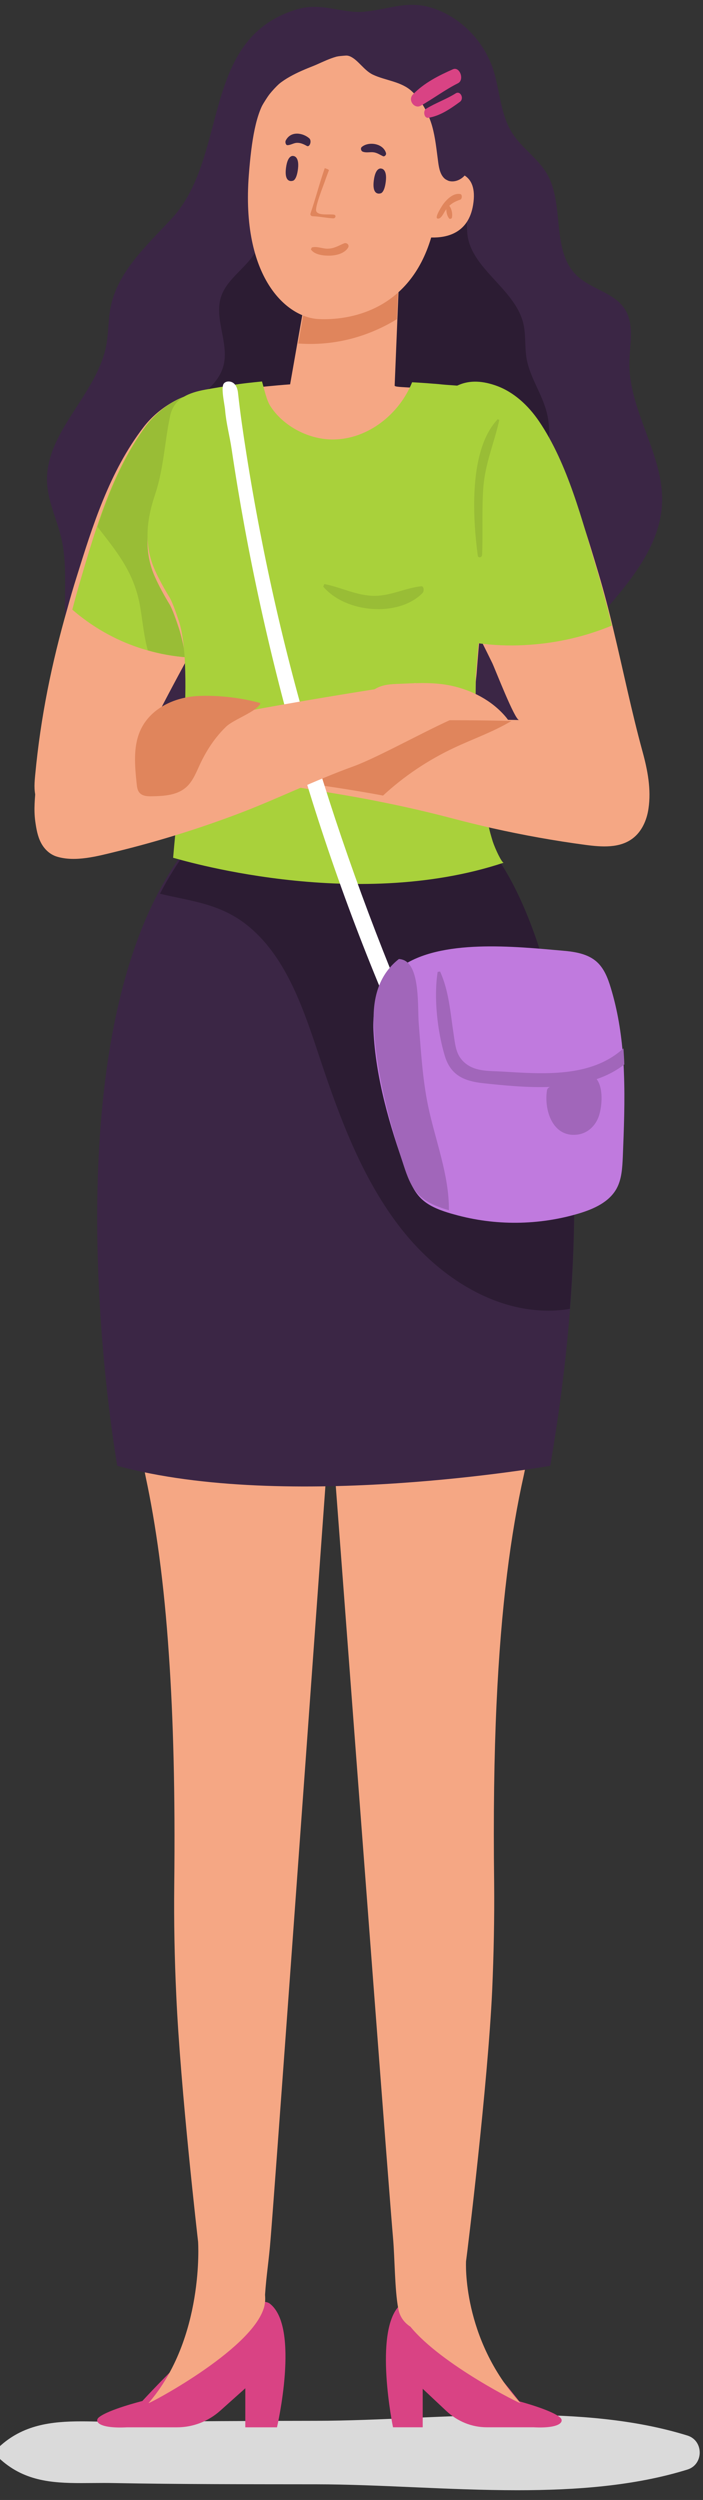 <svg width="56" height="199" xmlns="http://www.w3.org/2000/svg" xmlns:xlink="http://www.w3.org/1999/xlink" overflow="hidden"><rect width="100%" height="100%" fill="#333333" stroke="none"/><defs><clipPath id="clip0"><rect x="282" y="209" width="56" height="199"/></clipPath></defs><g clip-path="url(#clip0)" transform="translate(-282 -209)"><path d="M41.214-0.224C35.757-0.224 30.209 0.243 25.202 0.248 19.797 0.254 14.387 0.246 8.984 0.348 8.731 0.353 8.481 0.354 8.233 0.354 7.935 0.354 7.64 0.352 7.348 0.349 7.052 0.347 6.761 0.344 6.471 0.344 4.052 0.344 1.855 0.521-0.089 2.342-0.319 2.56-0.319 2.99-0.089 3.208 1.812 4.99 4.085 5.259 6.496 5.259 7.017 5.259 7.545 5.247 8.077 5.233 8.608 5.221 9.145 5.208 9.683 5.208 9.811 5.208 9.938 5.209 10.066 5.21 15.109 5.273 20.156 5.296 25.202 5.302 30.216 5.308 35.759 5.776 41.217 5.776 45.928 5.776 50.575 5.428 54.759 4.129 56.066 3.725 56.064 1.825 54.759 1.421 50.578 0.125 45.93-0.224 41.214-0.224" fill="#DADADA" fill-rule="evenodd" transform="matrix(1 0 0 -1 282 407)"/><path d="M13.07 54.427C12.323 51.609 11.625 48.705 9.666 46.589 7.694 44.459 5.354 42.371 4.803 39.503 4.616 38.533 4.652 37.529 4.474 36.555 3.742 32.568-0.455 29.605-0.248 25.553-0.168 24.005 0.571 22.576 0.907 21.063 1.742 17.308 0.211 12.807 2.669 9.877 3.349 9.067 4.274 8.486 4.886 7.624 5.799 6.341 5.934 4.557 7.042 3.441 8.296 2.18 10.352 2.236 12.033 2.782 13.715 3.327 15.281 4.271 17.027 4.538 20.853 5.125 24.499 2.367 28.367 2.483 29.273 2.51 30.191 2.696 31.081 2.518 33.083 2.118 34.441 0.002 36.453-0.34 38.105-0.62 39.721 0.4 40.851 1.654 43.025 4.065 44.019 7.521 43.464 10.738 43.321 11.567 43.081 12.401 43.189 13.236 43.346 14.419 44.172 15.382 44.94 16.288 46.799 18.488 48.599 21.003 48.737 23.897 48.92 27.772 46.076 31.273 46.135 35.152 46.156 36.578 46.546 38.132 45.804 39.344 44.963 40.72 43.065 40.968 41.916 42.092 40.016 43.952 40.87 47.243 39.807 49.695 39.116 51.291 37.573 52.101 36.717 53.547 35.903 54.922 35.801 56.696 35.369 58.204 34.725 60.448 33.014 62.353 30.87 63.209 28.636 64.102 27.165 63.269 25.012 63.069 23.233 62.904 21.639 63.853 19.639 63.25 15.188 61.906 14.083 58.244 13.07 54.427" fill="#3B2645" fill-rule="evenodd" transform="matrix(1 0 0 -1 286 273)"/><path d="M-0.131 11.639C-0.645 13.085 0.507 14.578 1.716 15.526 2.925 16.476 4.374 17.366 4.787 18.843 5.289 20.636 4.036 22.594 4.606 24.366 5.072 25.811 6.594 26.644 7.359 27.958 8.26 29.501 8.142 31.718 9.635 32.704 10.316 33.156 11.178 33.217 11.94 33.515 13.657 34.185 15.156 36.085 16.906 35.509 18.003 35.149 18.544 33.961 19.129 32.967 19.715 31.974 20.772 30.968 21.871 31.325 22.377 31.488 22.826 31.932 23.35 31.841 24.23 31.69 24.164 30.441 24.215 29.549 24.378 26.653 28.012 25.076 28.686 22.253 28.903 21.346 28.788 20.392 28.945 19.472 29.189 18.05 30.064 16.817 30.48 15.433 31.112 13.337 30.587 10.932 29.14 9.288 28.295 8.33 27.192 7.643 26.105 6.971 22.997 5.049 19.891 3.127 16.784 1.204 15.733 0.555 14.648-0.108 13.429-0.316 10.916-0.741 8.471 0.889 6.885 2.881 5.005 5.245 3.916 8.224 3.828 11.241 3.225 11.708 2.343 10.645 1.825 10.085 1.676 9.924 1.54 9.719 1.324 9.68 1.17 9.652 1.015 9.721 0.88 9.8-0.008 10.326-0.398 10.644-0.131 11.639" fill="#2C1C33" fill-rule="evenodd" transform="matrix(1 0 0 -1 295 257)"/><path d="M0.306-0.213 2.672-0.213 2.672 2.852 4.545 1.093C5.44 0.251 6.586-0.213 7.773-0.213L11.498-0.213C13.657-0.327 13.974 0.258 13.616 0.569 12.91 1.179 10.365 1.85 10.365 1.85 10.365 1.85 2.928 11.549 0.832 9.484-1.264 7.419 0.306-0.213 0.306-0.213" fill="#D94384" fill-rule="evenodd" transform="matrix(1 0 0 -1 313 402)"/><path d="M4.347 126.341C5.289 126.416 6.123 126.548 6.877 126.694L6.944 126.694C7.308 126.77 7.651 126.861 7.987 126.958 8.626 127.124 9.199 127.312 9.704 127.506 12.267 128.499 13.121 129.707 13.121 129.707 13.121 129.707 14.164 128.047 15.597 125 15.63 124.923 16.188 123.702 16.444 123.112 17.048 121.717 17.702 120.114 18.348 118.316 19.082 116.317 19.795 114.095 20.46 111.652 23.259 101.302 20.777 83.714 19.136 75.501 18.988 74.779 18.84 74.134 18.725 73.571 17.696 68.969 16.915 63.222 16.552 55.35 16.363 51.227 16.296 46.52 16.363 41.093 16.39 38.268 16.329 35.408 16.209 32.617 15.859 25.044 14.225 11.695 14.124 11.002 14.124 11.002 13.776 4.872 18.459-0.289 18.582-0.424 12.185 2.744 9.697 5.789 9.169 6.135 8.837 6.608 8.721 7.25 8.439 8.779 8.449 11.259 8.31 12.841 7.759 19.054-0.274 126.229-0.274 126.229 1.474 126.159 3.002 126.201 4.347 126.341" fill="#F5A784" fill-rule="evenodd" transform="matrix(1 0 0 -1 305 400)"/><path d="M14.065-0.216 11.541-0.216 11.541 2.892 9.547 1.109C8.592 0.255 7.37-0.216 6.105-0.216L2.132-0.216C-0.169-0.333-0.506 0.262-0.124 0.576 0.627 1.197 3.34 1.878 3.34 1.878 3.34 1.878 11.691 11.037 13.504 9.62 15.911 7.74 14.065-0.216 14.065-0.216" fill="#D94384" fill-rule="evenodd" transform="matrix(1 0 0 -1 290 402)"/><path d="M0.957 111.44C2.119 115.898 4.102 120.218 6.189 123.852 6.753 124.843 7.333 125.779 7.903 126.653 8.732 127.935 10.939 127.86 13.36 127.416 15.293 127.082 17.36 126.501 18.951 126.21 19.672 126.07 20.281 125.981 20.75 126.001 20.75 126.001 13.078 18.933 12.551 12.735 12.425 11.097 12.212 9.857 12.113 8.333 12.127 8.148 12.134 7.961 12.116 7.761L12.071 7.488C12.044 7.355 12.023 7.281 11.989 7.198 10.856 3.823 2.697-0.446 2.832-0.287 7.301 4.867 6.78 12.556 6.78 12.556 6.78 12.556 5.368 24.75 5.04 32.206 4.905 35.083 4.848 38.036 4.88 40.955 4.962 48.243 4.803 54.228 4.456 59.247 4.065 65.093 3.416 69.628 2.613 73.399 2.505 73.961 2.364 74.606 2.221 75.328 1.176 80.791-0.217 90.416-0.25 99.284-0.263 103.743 0.071 107.987 0.957 111.44" fill="#F5A784" fill-rule="evenodd" transform="matrix(1 0 0 -1 291 400)"/><path d="M37.395 13.646C37.098 9.885 36.594 5.78 35.832 1.322 35.832 1.322 14.87-2.383 1.343 1.322 1.343 1.322-3.885 30.601 4.555 46.846 5.273 48.228 6.087 49.514 7.012 50.676 7.012 50.676 17.896 47.122 31.482 49.811 31.482 49.811 39.482 39.982 37.395 13.646" fill="#3B2645" fill-rule="evenodd" transform="matrix(1 0 0 -1 290 327)"/><path d="M32.396-0.184C32.049-0.246 31.702-0.288 31.349-0.309 26.612-0.604 22.075 2.244 19.01 6.125 15.944 10.004 14.132 14.814 12.537 19.595 11.24 23.495 9.903 27.671 6.856 30.216 4.62 32.089 2.229 32.253-0.258 32.859 0.456 34.235 1.266 35.514 2.185 36.67 2.185 36.67 13.008 33.134 26.517 35.81 26.517 35.81 34.472 26.027 32.396-0.184" fill="#2C1C33" fill-rule="evenodd" transform="matrix(1 0 0 -1 295 313)"/><path d="M17.687 24.69C17.566 23.778 17.273 22.803 16.752 21.758 16.054 20.296 15.312 18.855 14.549 17.428 14.335 17.018 12.665 13.926 12.045 12.784 10.94 10.751 9.849 8.718 8.835 6.656 8.173 5.313 7.516 3.969 6.768 2.674 5.976 1.289 5.041-0.09 3.352-0.333 1.931-0.535 0.262 0.077-0.143 1.545-0.309 2.132-0.251 2.751-0.193 3.35 0.235 7.904 1.118 12.219 2.367 16.564 2.595 17.4 2.837 18.228 3.101 19.064 4.357 23.095 5.712 27.447 8.422 30.983 9.556 32.467 11.325 33.511 12.623 33.629 12.623 33.629 13.75 33.01 14.948 31.819 16.461 30.315 18.086 27.907 17.687 24.69" fill="#F5A784" fill-rule="evenodd" transform="matrix(1 0 0 -1 285 274)"/><path d="M11.334 4.339C11.179 1.589 11.03-0.357 11.03-0.357 10.312-0.393 9.62-0.385 8.955-0.329 7.797-0.252 6.733-0.049 5.751 0.231 3.142 0.965 1.149 2.267-0.239 3.471-0.023 4.31 0.208 5.143 0.459 5.982 0.852 7.319 1.259 8.698 1.719 10.069 2.64 12.84 3.792 15.583 5.514 17.962 6.591 19.452 8.272 20.502 9.505 20.621 9.505 20.621 10.576 19.999 11.714 18.802 11.877 14.883 11.585 8.628 11.334 4.339" fill="#A9D13B" fill-rule="evenodd" transform="matrix(1 0 0 -1 288 261)"/><path d="M9.336 4.339C9.181 1.589 9.033-0.357 9.033-0.357 8.318-0.393 7.629-0.385 6.967-0.329 5.814-0.252 4.755-0.049 3.777 0.231 3.418 1.484 3.351 2.82 3.088 4.1 2.555 6.626 1.191 8.214-0.239 10.069 0.679 12.84 1.826 15.583 3.54 17.962 4.613 19.452 6.287 20.502 7.514 20.621 7.514 20.621 8.581 19.999 9.714 18.802 9.876 14.883 9.586 8.628 9.336 4.339" fill="#99BD36" fill-rule="evenodd" transform="matrix(1 0 0 -1 290 261)"/><path d="M27.805 0.333C25.086-0.355 21.199-0.467 17.265-0.313 16.259-0.279 15.254-0.223 14.262-0.153 13.25-0.084 12.258-0.001 11.307 0.089 6.394 0.542 2.474 1.167 2.257 1.203 3.459 7.312 3.512 15.077 2.244 19.011 2.042 19.616 1.737 20.512 1.502 20.902 1.097 21.562 0.672 22.341 0.354 23.049-0.543 25.038-0.348 27.026 0.341 29.104 0.854 30.641 1.015 32.114 1.238 33.608 1.326 34.227 1.427 34.853 1.562 35.485 1.866 36.854 3.059 37.309 4.363 37.55 4.834 37.636 6.224 37.867 6.448 37.904 7.276 38.044 8.128 38.127 8.87 38.203 9.059 38.224 9.242 38.245 9.418 38.259 10.408 38.356 11.111 38.406 11.111 38.406L12.434 45.94C12.637 48.067 15.239 48.573 17.297 48.622 18.707 48.655 19.856 48.49 19.856 48.49L19.438 38.307C19.438 38.203 19.938 38.195 20.828 38.141 21.037 38.129 21.266 38.113 21.516 38.098 21.82 38.078 22.164 38.057 22.536 38.023L22.671 38.015C22.839 38.002 23.008 37.984 23.17 37.967 24.093 37.869 25.206 37.841 26.193 37.591 26.691 37.465 27.11 37.306 27.468 37.084 28.008 36.749 28.407 36.278 28.575 35.59L28.622 35.353C28.642 35.214 28.665 35.082 28.683 34.943 29.005 32.411 28.116 29.744 27.555 27.338 27.258 26.088 27.03 24.85 26.833 23.599 26.773 23.203 26.645 22.222 26.632 22.132 26.503 21.187 26.395 20.241 26.3 19.289 26.173 17.989 26.065 16.683 25.963 15.362 25.943 15.091 25.896 14.834 25.896 14.562 25.788 9.259 26.43 4.435 27.056 2.002 27.125 1.752 27.192 1.522 27.252 1.327 27.462 0.695 27.65 0.333 27.805 0.333" fill="#F5A784" fill-rule="evenodd" transform="matrix(1 0 0 -1 294 278)"/><path d="M-0.245-0.343C3.148-0.593 5.843 0.509 7.611 1.59L7.755 4.967 5.303 6.621C3.277 6.568 0.73 6.088 0.535 4.041L-0.245-0.343" fill="#E0855C" fill-rule="evenodd" transform="matrix(1 0 0 -1 306 236)"/><path d="M-0.178 11.08C0.03 13.775 0.381 16.061 1.271 17.248 5.176 22.457 13.193 21.005 14.744 16.823 15.249 15.466 15.347 13.55 15.174 11.284 16.208 11.434 18.128 11.367 17.685 8.679 17.316 6.44 15.607 6.059 14.348 6.095 12.61 0.221 7.76-0.519 5.366-0.396 2.816-0.266-0.806 2.925-0.178 11.08" fill="#F5A784" fill-rule="evenodd" transform="matrix(1 0 0 -1 302 234)"/><path d="M0.301-0.395C0.301-0.395-0.378-0.626-0.219 0.628-0.077 1.755 0.39 1.578 0.39 1.578 0.39 1.578 0.853 1.557 0.739 0.571 0.623-0.415 0.301-0.395 0.301-0.395" fill="#3B2645" fill-rule="evenodd" transform="matrix(1 0 0 -1 305 223)"/><path d="M0.296-0.395C0.296-0.395-0.382-0.626-0.224 0.629-0.082 1.756 0.386 1.578 0.386 1.578 0.386 1.578 0.848 1.558 0.734 0.571 0.619-0.415 0.296-0.395 0.296-0.395" fill="#3B2645" fill-rule="evenodd" transform="matrix(1 0 0 -1 312 224)"/><path d="M1.609-0.088C1.232-0.022 0.35-0.186 0.193 0.185 0.06 0.492 0.768 2.245 0.871 2.546 0.983 2.876 1.096 3.171 1.206 3.462L1.108 3.528 0.87 3.619C0.449 2.413 0.127 1.148-0.268 0.003-0.302-0.096-0.223-0.209-0.098-0.212 0.458-0.228 0.993-0.355 1.548-0.381 1.733-0.389 1.802-0.122 1.609-0.088" fill="#E0855C" fill-rule="evenodd" transform="matrix(1 0 0 -1 307 226)"/><path d="M1.634-0.009C1.13 0.428 0.167 0.604-0.237-0.183-0.309-0.326-0.226-0.558-0.11-0.556 0.148-0.556 0.381-0.384 0.64-0.37 0.92-0.355 1.181-0.47 1.442-0.617 1.679-0.749 1.857-0.202 1.634-0.009" fill="#3B2645" fill-rule="evenodd" transform="matrix(1 0 0 -1 305 220)"/><path d="M1.746-0.178C1.508 0.612 0.338 0.753-0.184 0.298-0.302 0.195-0.238-0.017-0.115-0.068 0.172-0.19 0.487-0.079 0.789-0.128 1.054-0.171 1.261-0.318 1.504-0.432 1.628-0.491 1.792-0.333 1.746-0.178" fill="#3B2645" fill-rule="evenodd" transform="matrix(1 0 0 -1 311 221)"/><path d="M2.401 0.627C1.944 0.435 1.596 0.201 1.07 0.205 0.662 0.207 0.23 0.417-0.163 0.3L-0.234 0.15C0.043-0.29 0.813-0.366 1.297-0.349 1.816-0.331 2.438-0.173 2.726 0.281 2.862 0.494 2.627 0.721 2.401 0.627" fill="#E0855C" fill-rule="evenodd" transform="matrix(1 0 0 -1 307 229)"/><path d="M16.113 9.279 19.124 6.575C19.466 4.858 19.952 3.256 19.627 1.532 19.523 0.975 19.358 0.4 18.98-0.007 18.651-0.359 18.122-0.542 17.693-0.381L17.495-0.277C17.089 0.009 16.975 0.572 16.907 1.077 16.775 2.045 16.687 3.024 16.423 3.962 16.143 4.958 15.562 6.024 14.82 6.721 13.969 7.524 12.704 7.58 11.695 8.062 10.991 8.397 10.505 9.262 9.864 9.52 9.09 9.83 7.697 9.04 6.977 8.757 5.809 8.294 4.277 7.661 3.508 6.569 2.614 5.301 1.571 3.278 1.18 1.766 1.137 1.599 0.759 0.628 0.615 0.546-0.179 0.088-0.034 3.399-0.13 3.871-0.408 5.229-0.259 6.688 0.325 7.94 1.278 9.986 3.032 10.965 5.07 11.425 6.171 11.674 7.085 11.496 8.208 11.532 9.66 11.578 11.26 11.608 12.653 10.972 13.825 10.436 14.924 9.812 16.113 9.279" fill="#3B2645" fill-rule="evenodd" transform="matrix(1 0 0 -1 300 223)"/><path d="M28.122 1.328C16.035-2.683 2.007 1.685 1.792 1.721 2.13 5.912 3.512 16.67 2.244 20.577 2.042 21.177 1.737 22.067 1.502 22.455 1.097 23.11 0.672 23.884 0.354 24.586-0.543 26.562-0.348 28.536 0.341 30.599 0.854 32.125 1.015 33.588 1.238 35.072 1.326 35.687 1.427 36.308 1.562 36.935 1.866 38.295 3.059 38.747 4.363 38.986 4.834 39.072 6.224 39.301 6.448 39.338 7.276 39.476 8.128 39.559 8.87 39.635 9.079 38.924 9.222 38.157 9.558 37.64 10.638 35.997 12.703 34.976 14.62 35.017 17.319 35.072 19.803 37.019 20.828 39.573 21.037 39.559 21.266 39.545 21.516 39.531 21.82 39.51 22.164 39.49 22.536 39.456L22.671 39.448C22.839 39.435 23.008 39.417 23.17 39.4 23.58 39.358 24.026 39.338 24.485 39.297 25.059 39.241 25.646 39.165 26.193 39.027 26.691 38.902 27.109 38.742 27.468 38.523 27.583 38.454 27.689 38.377 27.785 38.295 28.157 37.984 28.44 37.585 28.575 37.04L28.622 36.805C28.642 36.667 28.665 36.536 28.683 36.398 29.005 33.884 28.116 31.235 27.555 28.846 27.258 27.604 27.03 26.375 26.833 25.133 26.773 24.739 26.645 23.765 26.632 23.676 26.503 22.737 26.395 21.799 26.3 20.853 26.233 20.204 26.003 17.491 25.963 16.953 25.943 16.684 25.896 16.429 25.896 16.159 25.875 15.097 25.883 14.061 25.917 13.052 26.023 9.63 26.415 6.606 26.848 4.597 26.915 4.266 26.982 3.962 27.056 3.686 27.125 3.438 27.192 3.21 27.252 3.016 27.462 2.389 27.968 1.328 28.122 1.328" fill="#A9D13B" fill-rule="evenodd" transform="matrix(1 0 0 -1 294 279)"/><path d="M6.917 4.423C8.575 4.072 10.163 3.252 11.261 1.966 11.507 1.678 11.736 1.34 11.727 0.963 11.717 0.525 11.376 0.15 10.978-0.032 10.58-0.214 10.13-0.241 9.692-0.261 7.712-0.355 5.73-0.381 3.748-0.372 2.751-0.368 1.704-0.342 0.837 0.15-0.796 1.075-0.552 3.47 1.077 4.264 1.706 4.571 2.472 4.548 3.154 4.581 4.42 4.64 5.667 4.685 6.917 4.423" fill="#F5A784" fill-rule="evenodd" transform="matrix(1 0 0 -1 311 268)"/><path d="M31.656 2.624C31.525 1.713 31.121 0.8 30.391 0.255 29.347-0.531 27.927-0.424 26.647-0.255 24.149 0.078 21.673 0.524 19.217 1.075 18.194 1.308 17.165 1.557 16.149 1.825 14.291 2.314 12.475 2.738 10.645 3.106 9.177 3.41 7.702 3.672 6.179 3.92 4.37 4.216 0.077 4.945-0.264 5.008L0.223 9.409C0.223 9.409 2.999 9.536 6.901 9.635 10.22 9.719 14.34 9.79 18.257 9.741 19.189 9.734 21.234 9.685 21.346 9.685 21.005 9.698 19.453 13.71 19.217 14.213 19.029 14.601 18.528 15.612 18.465 15.733 18.034 16.631 17.624 17.53 17.31 18.492 16.218 21.83 15.766 25.375 15.995 28.884 16.107 30.603 16.399 32.364 17.303 33.828 17.936 34.847 19.008 35.748 20.183 35.611 22.417 35.349 23.899 31.396 24.734 29.641 25.993 26.981 26.842 24.15 27.684 21.335 28.129 19.843 28.518 18.343 28.873 16.836 29.646 13.618 30.306 10.379 31.183 7.173 31.587 5.702 31.886 4.161 31.656 2.624" fill="#F5A784" fill-rule="evenodd" transform="matrix(1 0 0 -1 302 276)"/><path d="M19.743 5.612C18.287 4.738 16.692 4.189 15.188 3.481 13.092 2.498 11.175 1.209 9.513-0.329 8.063-0.054 6.607 0.182 5.102 0.406 3.316 0.673 1.522 0.941-0.257 1.228-0.113 1.515 0.059 1.79 0.258 2.045 1.398 3.507 3.145 4.45 4.909 5.197 5.205 5.325 5.507 5.446 5.816 5.561 9.87 5.656 15.147 5.726 19.743 5.612" fill="#E0855C" fill-rule="evenodd" transform="matrix(1 0 0 -1 303 272)"/><path d="M16.733 1.202C14.658 0.34 12.436-0.171 10.201-0.324 8.979-0.415 7.75-0.396 6.527-0.254L6.32-0.233C6.076-0.206 5.834-0.171 5.59-0.135 4.348 0.06 2.834 0.047 1.931 1.035 1.348 1.679 1.029 2.512 0.772 3.339-0.13 6.183-0.525 9.222-0.088 12.179 0.226 14.305 0.985 16.382 2.196 18.155 3.554 20.145 5.011 21.171 7.475 20.318 8.91 19.822 10.083 18.727 10.939 17.465 13.241 14.075 14.376 9.548 15.547 5.657 15.99 4.18 16.379 2.694 16.733 1.202" fill="#A9D13B" fill-rule="evenodd" transform="matrix(1 0 0 -1 314 260)"/><path d="M7.543 1.333C6.308 1.196 5.164 0.588 3.898 0.571 2.458 0.552 1.224 1.243-0.164 1.51L-0.252 1.306C1.541-0.812 5.735-1.146 7.652 0.786 7.805 0.94 7.78 1.359 7.543 1.333" fill="#99BD36" fill-rule="evenodd" transform="matrix(1 0 0 -1 308 257)"/><path d="M1.772 10.561 1.655 10.637C-0.642 8.236-0.364 2.918 0.059-0.223 0.091-0.449 0.394-0.379 0.404-0.171 0.477 1.571 0.376 3.316 0.491 5.056 0.622 7.081 1.345 8.643 1.772 10.561" fill="#99BD36" fill-rule="evenodd" transform="matrix(1 0 0 -1 320 253)"/><path d="M19.612 4.899C19.571 4.044 19.53 3.146 19.12 2.394 18.524 1.308 17.299 0.765 16.128 0.411 12.911-0.55 9.427-0.584 6.189 0.328 6.011 0.377 5.84 0.424 5.662 0.481 4.888 0.724 4.108 1.037 3.526 1.615 2.924 2.214 2.602 3.035 2.315 3.842 1.034 7.398-0.074 11.211-0.252 14.962-0.368 17.411 0.494 19.006 1.904 20.014 5.079 22.297 11.035 21.656 14.841 21.323 15.806 21.24 16.84 21.079 17.558 20.418 18.127 19.896 18.421 19.137 18.646 18.393 19.194 16.604 19.488 14.768 19.632 12.902 19.66 12.477 19.688 12.046 19.701 11.621 19.79 9.387 19.701 7.133 19.612 4.899" fill="#C07ADE" fill-rule="evenodd" transform="matrix(1 0 0 -1 312 306)"/><path d="M13.684 0.398C10.451 8.27 7.693 16.309 5.507 24.509 4.428 28.552 3.495 32.63 2.704 36.733 2.308 38.784 1.947 40.843 1.623 42.906 1.37 44.507 1.135 46.109 0.961 47.715 0.931 48.001 0.845 48.3 0.619 48.489 0.395 48.678-0.001 48.695-0.176 48.462-0.419 48.135-0.105 46.809-0.068 46.357 0.013 45.327 0.296 44.299 0.448 43.273 0.755 41.207 1.098 39.145 1.475 37.089 2.251 32.87 3.172 28.675 4.234 24.512 6.359 16.191 9.089 8.012 12.407 0.059 12.72-0.69 13.998-0.368 13.684 0.398" fill="#FFFFFF" fill-rule="evenodd" transform="matrix(1 0 0 -1 300 288)"/><path d="M5.76-0.338C5.595-0.289 5.435-0.24 5.27-0.183 4.551 0.063 3.825 0.382 3.284 0.969 2.724 1.578 2.424 2.412 2.157 3.231 0.967 6.845-0.064 10.719-0.23 14.529-0.338 17.017 0.464 18.637 1.775 19.662 1.922 19.654 2.08 19.619 2.221 19.549 3.469 18.926 3.259 15.809 3.354 14.565 3.532 12.358 3.654 10.138 4.098 7.982 4.678 5.204 5.78 2.488 5.76-0.338" fill="#A166BA" fill-rule="evenodd" transform="matrix(1 0 0 -1 312 305)"/><path d="M12.526 4.1C13.068 3.405 12.97 1.978 12.713 1.184 12.449 0.385 11.815-0.221 10.973-0.319 9.017-0.548 8.328 1.637 8.571 3.202 8.592 3.348 8.696 3.44 8.816 3.48 6.963 3.412 5.076 3.606 3.456 3.779 1.958 3.947 0.901 4.413 0.434 5.944-0.164 7.933-0.457 10.605-0.137 12.637L0.058 12.665C0.769 11.099 0.88 9.34 1.138 7.655 1.284 6.702 1.326 5.936 2.126 5.317 2.94 4.698 3.956 4.761 4.945 4.706 8.251 4.51 12.073 4.191 14.662 6.549 14.69 6.124 14.718 5.693 14.731 5.269 14.071 4.755 13.326 4.371 12.526 4.1" fill="#A166BA" fill-rule="evenodd" transform="matrix(1 0 0 -1 317 299)"/><path d="M30.087 13.631C30.087 13.631 18.115 11.885 9.136 9.876 9.351 10.745 9.562 11.572 9.774 12.381 6.254 11.512 3.182 11.71 0.326 9.481 0.281 8.713-0.069 6.257-0.133 5.489-0.217 4.486-0.327 3.577-0.185 2.577-0.105 2.017-0.008 1.452 0.249 0.946 0.506 0.438 0.945-0.011 1.537-0.19 3.014-0.638 4.788-0.147 6.235 0.206 9.54 1.012 12.8 2.022 15.99 3.229 19.098 4.405 22.074 5.888 25.199 7.014 27.262 7.771 31.698 10.277 33.747 11.068L30.087 13.631" fill="#F5A784" fill-rule="evenodd" transform="matrix(1 0 0 -1 285 277)"/><path d="M4.785 7.598C2.923 7.51 0.923 6.623 0.141 4.771-0.396 3.492-0.26 2.012-0.113 0.614-0.089 0.383-0.061 0.141 0.067-0.043 0.293-0.371 0.726-0.393 1.1-0.385 2.087-0.366 3.167-0.311 3.908 0.408 4.38 0.867 4.636 1.529 4.923 2.146 5.445 3.27 6.14 4.318 7.008 5.154 7.61 5.738 9.52 6.382 9.755 7.031 8.216 7.462 6.376 7.674 4.785 7.598" fill="#E0855C" fill-rule="evenodd" transform="matrix(1 0 0 -1 293 272)"/><path d="M1.663 1.553C1.162 1.647 0.677 1.232 0.329 0.783 0.281 0.719-0.436-0.339-0.143-0.398 0.147-0.457 0.342 0.059 0.515 0.299L0.553 0.345C0.549 0.041 0.667-0.325 0.832-0.433L0.976-0.383C1.084-0.122 0.985 0.41 0.787 0.614 1.046 0.862 1.323 0.988 1.663 1.107 1.818 1.159 1.839 1.522 1.663 1.553" fill="#E0855C" fill-rule="evenodd" transform="matrix(1 0 0 -1 317 226)"/><path d="M3.075 2.484C1.968 1.995 0.792 1.41-0.103 0.486-0.547 0.024 0.02-0.689 0.5-0.422 1.51 0.141 2.442 0.854 3.478 1.371 4.018 1.638 3.629 2.731 3.075 2.484" fill="#D94384" fill-rule="evenodd" transform="matrix(1 0 0 -1 315 217)"/><path d="M2.3 1.569C1.543 1.093 0.706 0.81-0.053 0.344-0.325 0.177-0.215-0.429 0.112-0.378 1.042-0.232 1.85 0.319 2.634 0.892 2.997 1.158 2.676 1.804 2.3 1.569" fill="#D94384" fill-rule="evenodd" transform="matrix(1 0 0 -1 316 218)"/></g></svg>